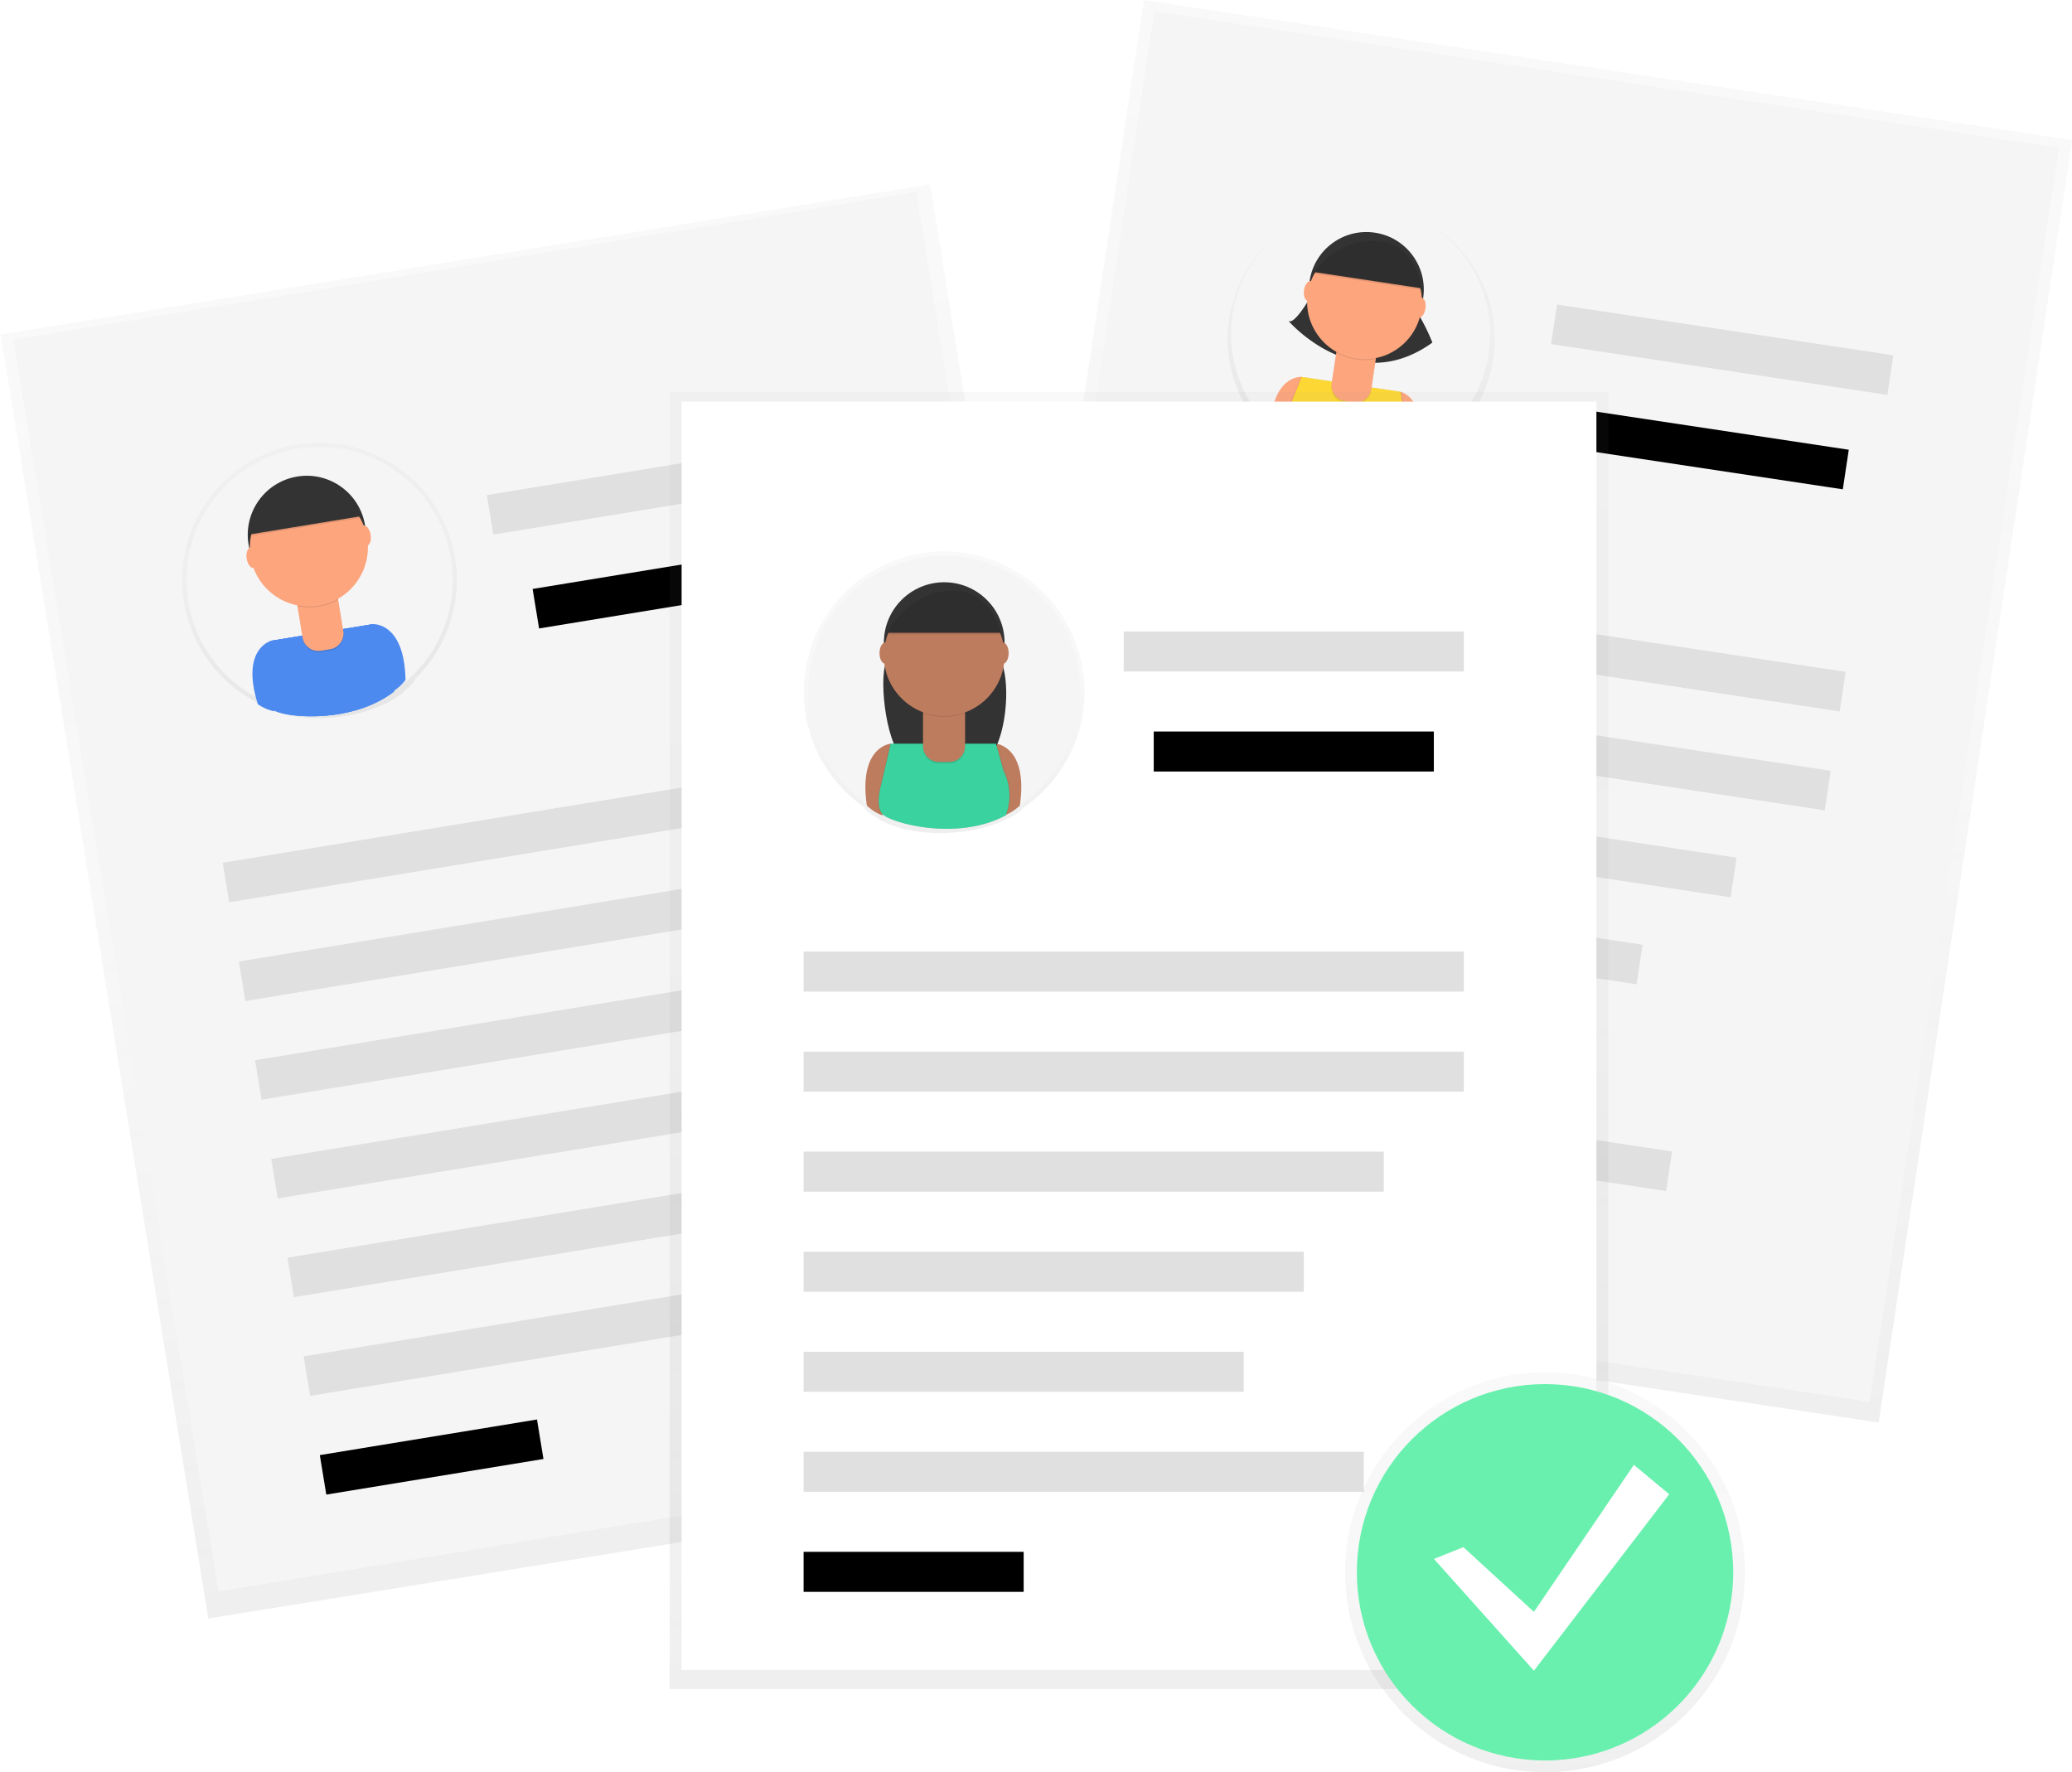 <svg id="27b24c83-6930-4149-a780-3773eb0b718f" data-name="Layer 1" xmlns="http://www.w3.org/2000/svg" xmlns:xlink="http://www.w3.org/1999/xlink" width="874.47" height="747.94" viewBox="0 0 874.47 747.94"><defs><linearGradient id="267af776-2606-4521-bdeb-63ce55981a74" x1="769.97" y1="1002.12" x2="769.97" y2="454.75" gradientTransform="translate(1528.99 -393.78) rotate(90)" gradientUnits="userSpaceOnUse"><stop offset="0" stop-color="gray" stop-opacity="0.25"/><stop offset="0.54" stop-color="gray" stop-opacity="0.12"/><stop offset="1" stop-color="gray" stop-opacity="0.1"/></linearGradient><linearGradient id="1fcd4820-0a7c-4847-8840-19b179cc7b2e" x1="683.95" y1="639.26" x2="683.95" y2="526.2" gradientTransform="translate(147.82 -458.92) rotate(8.58)" xlink:href="#267af776-2606-4521-bdeb-63ce55981a74"/><linearGradient id="206f4f91-e50e-44b0-9342-2d65f420a366" x1="475.23" y1="384.44" x2="475.23" y2="-162.93" gradientTransform="translate(-72.73 343.57)" xlink:href="#267af776-2606-4521-bdeb-63ce55981a74"/><linearGradient id="d34e425e-14d9-4818-8053-17a79178d3b1" x1="393.32" y1="20.38" x2="393.32" y2="-95.86" gradientTransform="translate(-84.38 421.89) rotate(-9.31)" xlink:href="#267af776-2606-4521-bdeb-63ce55981a74"/><linearGradient id="769baff5-4c30-4a3c-b602-35bea0051736" x1="480.71" y1="712.84" x2="480.71" y2="165.47" gradientTransform="matrix(1, 0, 0, 1, 0, 0)" xlink:href="#267af776-2606-4521-bdeb-63ce55981a74"/><linearGradient id="435858fe-786b-4ccc-9937-2ef148119b2b" x1="-513.22" y1="427.6" x2="-513.22" y2="308.75" gradientTransform="matrix(-1, 0, 0, 1, 48, 0)" xlink:href="#267af776-2606-4521-bdeb-63ce55981a74"/><linearGradient id="8c5c6193-e47d-4d82-a8e6-773c48c7bbd6" x1="652.07" y1="747.94" x2="652.07" y2="579.17" gradientTransform="matrix(1, 0, 0, 1, 0, 0)" xlink:href="#267af776-2606-4521-bdeb-63ce55981a74"/></defs><title>hiring</title><g opacity="0.5"><rect x="526.87" y="178.11" width="547.37" height="396.16" transform="translate(146.42 1035.67) rotate(-81.42)" fill="url(#267af776-2606-4521-bdeb-63ce55981a74)"/></g><rect x="533.22" y="181.16" width="535.27" height="386.08" transform="translate(148.65 1034.27) rotate(-81.42)" fill="#f5f5f5"/><rect x="663.37" y="338.64" width="278.65" height="16.89" transform="translate(-102.03 -191.85) rotate(8.58)" fill="#e0e0e0"/><rect x="657.07" y="380.39" width="278.65" height="16.89" transform="translate(-95.87 -190.45) rotate(8.58)" fill="#e0e0e0"/><rect x="817.86" y="215.12" width="143.55" height="16.89" transform="translate(-119.48 -206.2) rotate(8.58)" fill="#e0e0e0"/><rect x="824.23" y="256.87" width="118.22" height="16.89" transform="translate(-113.32 -204.79) rotate(8.58)" fill="#000000"/><rect x="650.96" y="419.62" width="244.88" height="16.89" transform="translate(-90.28 -186.58) rotate(8.58)" fill="#e0e0e0"/><rect x="644.85" y="458.85" width="211.1" height="16.89" transform="translate(-84.69 -182.71) rotate(8.58)" fill="#e0e0e0"/><rect x="638.7" y="498.71" width="185.77" height="16.89" transform="translate(-78.96 -179.46) rotate(8.58)" fill="#e0e0e0"/><rect x="632.12" y="544.23" width="236.43" height="16.89" transform="translate(-71.96 -181.74) rotate(8.58)" fill="#e0e0e0"/><rect x="626.63" y="575.28" width="92.88" height="16.89" transform="translate(-68.19 -169.88) rotate(8.58)" fill="#000000"/><g opacity="0.5"><path d="M793,227.53a56.36,56.36,0,1,0-93.8,33.16c0,.08,0,.17,0,.25a19.29,19.29,0,0,0,5.71,5l.11-.24c2.27,2.63,12.72,7.87,25.35,9.74l.28,0c8,1.22,16.89,1.11,25.14-1.87,0,0,.09-.14.24-.4a20.08,20.08,0,0,0,5.8-2.81l.18-.62A56.3,56.3,0,0,0,793,227.53Z" transform="translate(-162.77 -76.03)" fill="url(#1fcd4820-0a7c-4847-8840-19b179cc7b2e)"/></g><circle cx="736.97" cy="217.05" r="54.67" transform="translate(249.68 837.38) rotate(-81.42)" fill="#f5f5f5"/><path d="M712.1,235.08s-13-.89-13.17,23.09a18.71,18.71,0,0,0,5.54,4.83l10.94-23.43Z" transform="translate(-162.77 -76.03)" fill="#fda57d"/><path d="M753.9,241.39s12.72,3,5.78,25.95a18.71,18.71,0,0,1-6.72,3l-3.55-25.61Z" transform="translate(-162.77 -76.03)" fill="#fda57d"/><path d="M718.46,196.72s-8.82,16.91-11.91,14.73c0,0,28.06,32.73,60.75,9.16a85.9,85.9,0,0,0-9.82-18Z" transform="translate(-162.77 -76.03)" fill="#333"/><circle cx="739.39" cy="198.16" r="24.23" transform="translate(270.42 823.71) rotate(-81.42)" fill="#333"/><path d="M753.65,241.35l-41.8-6.3-6.42,16.13s-3.46,7.39-1.12,11.23,27.79,15.59,49,8a22.05,22.05,0,0,0,2.66-13.85c-1.05-8.14-.47-.64-.47-.64Z" transform="translate(-162.77 -76.03)" opacity="0.1"/><path d="M754.21,241.44l-41.8-6.3L706,251.26s-3.46,7.39-1.12,11.23,27.79,15.59,49,8a22.05,22.05,0,0,0,2.66-13.85c-1.05-8.14-.47-.64-.47-.64Z" transform="translate(-162.77 -76.03)" opacity="0.1"/><path d="M753.9,241.39l-41.8-6.3-6.42,16.13s-3.46,7.39-1.12,11.23,27.79,15.59,49,8a22.05,22.05,0,0,0,2.66-13.85c-1.05-8.14-.47-.64-.47-.64Z" transform="translate(-162.77 -76.03)" fill="#fdd835"/><path d="M725.28,224.29h16.91a0,0,0,0,1,0,0v15.26a6.73,6.73,0,0,1-6.73,6.73H732a6.73,6.73,0,0,1-6.73-6.73V224.29A0,0,0,0,1,725.28,224.29Z" transform="translate(-119.47 -182.82) rotate(8.58)" opacity="0.1"/><path d="M725.37,223.67h16.91a0,0,0,0,1,0,0v15.26a6.73,6.73,0,0,1-6.73,6.73H732.1a6.73,6.73,0,0,1-6.73-6.73V223.67A0,0,0,0,1,725.37,223.67Z" transform="translate(-119.57 -182.84) rotate(8.58)" fill="#fda57d"/><path d="M726.77,224.94a24.33,24.33,0,0,0,16.71,2.57l.31-2.05-16.72-2.52Z" transform="translate(-162.77 -76.03)" opacity="0.1"/><circle cx="738.61" cy="203.36" r="24.23" transform="translate(264.61 827.36) rotate(-81.42)" fill="#fda57d"/><path d="M717.07,190.81l45.7,6.89s-1.12-19-18.57-20.47S717.07,190.81,717.07,190.81Z" transform="translate(-162.77 -76.03)" fill="#333"/><ellipse cx="715.3" cy="198.8" rx="4.23" ry="2.25" transform="translate(249.28 800.42) rotate(-81.42)" fill="#fda57d"/><ellipse cx="762.11" cy="205.86" rx="4.23" ry="2.25" transform="translate(282.13 852.72) rotate(-81.42)" fill="#fda57d"/><path d="M717,191.43l45.7,6.89s-1.12-19-18.57-20.47S717,191.43,717,191.43Z" transform="translate(-162.77 -76.03)" opacity="0.1"/><g opacity="0.5"><rect x="204.42" y="180.64" width="396.16" height="547.37" transform="matrix(0.99, -0.16, 0.16, 0.99, -230.95, -4.95)" fill="url(#206f4f91-e50e-44b0-9342-2d65f420a366)"/></g><rect x="209.14" y="184.7" width="386.08" height="535.27" transform="translate(-230.63 -5.02) rotate(-9.31)" fill="#f5f5f5"/><rect x="256.27" y="417.52" width="278.65" height="16.89" transform="translate(-226.45 -6.44) rotate(-9.31)" fill="#e0e0e0"/><rect x="263.1" y="459.18" width="278.65" height="16.89" transform="translate(-233.1 -4.78) rotate(-9.31)" fill="#e0e0e0"/><rect x="368.64" y="273.27" width="143.55" height="16.89" transform="translate(-202.53 -1.09) rotate(-9.31)" fill="#e0e0e0"/><rect x="388.13" y="314.93" width="118.22" height="16.89" transform="translate(-209.18 0.57) rotate(-9.31)" fill="#000000"/><rect x="270.15" y="503.58" width="244.88" height="16.89" transform="translate(-240.41 -5.79) rotate(-9.31)" fill="#e0e0e0"/><rect x="277.2" y="547.97" width="211.1" height="16.89" transform="translate(-247.72 -6.8) rotate(-9.31)" fill="#e0e0e0"/><rect x="284.2" y="591.69" width="185.77" height="16.89" transform="translate(-254.87 -7.14) rotate(-9.31)" fill="#e0e0e0"/><rect x="290.69" y="629.25" width="236.43" height="16.89" transform="translate(-260.52 -1.5) rotate(-9.31)" fill="#e0e0e0"/><rect x="298.47" y="682.53" width="92.88" height="16.89" transform="translate(-269.98 -11.15) rotate(-9.31)" fill="#000000"/><g opacity="0.5"><path d="M354.81,311.49a57.94,57.94,0,1,0-81.3,62.06l.08.25a19.83,19.83,0,0,0,7.16,3.06l0-.27c3.05,1.86,14.93,3.69,27.88,1.53l.28,0c8.21-1.33,16.87-4.25,24-9.77,0,0,0-.16.1-.46a20.64,20.64,0,0,0,4.79-4.58q0-.34,0-.66A57.88,57.88,0,0,0,354.81,311.49Z" transform="translate(-162.77 -76.03)" fill="url(#d34e425e-14d9-4818-8053-17a79178d3b1)"/></g><circle cx="297.63" cy="320.86" r="56.2" transform="translate(-210.74 -23.67) rotate(-9.31)" fill="#f5f5f5"/><path d="M277.19,346.48s-13,3.25-5.6,26.75a19.24,19.24,0,0,0,6.95,3l3.31-26.38Z" transform="translate(-162.77 -76.03)" fill="#4d8af0"/><path d="M320.07,339.45s13.39-1.09,13.84,23.57a19.24,19.24,0,0,1-5.63,5l-11.56-23.94Z" transform="translate(-162.77 -76.03)" fill="#4d8af0"/><circle cx="292.23" cy="301.74" r="24.91" transform="translate(-207.72 -24.79) rotate(-9.31)" fill="#333"/><path d="M319.82,339.49l-42.88,7-1.19,17.81s-1,8.33,2.45,11.34,32.12,6.48,50.41-7.68a22.67,22.67,0,0,0-1.77-14.39c-3.6-7.63-.67-.48-.67-.48Z" transform="translate(-162.77 -76.03)" fill="#4d8af0"/><path d="M320.39,339.4l-42.88,7-1.19,17.81s-1,8.33,2.45,11.34,32.12,6.48,50.41-7.68a22.67,22.67,0,0,0-1.77-14.39c-3.6-7.63-.67-.48-.67-.48Z" transform="translate(-162.77 -76.03)" fill="#4d8af0"/><path d="M320.07,339.45l-42.88,7L276,364.29s-1,8.33,2.45,11.34,32.12,6.48,50.41-7.68a22.67,22.67,0,0,0-1.77-14.39c-3.6-7.63-.67-.48-.67-.48Z" transform="translate(-162.77 -76.03)" fill="#4d8af0"/><path d="M289.72,328.54h17.38a0,0,0,0,1,0,0v15.87a6.73,6.73,0,0,1-6.73,6.73h-3.93a6.73,6.73,0,0,1-6.73-6.73V328.54A0,0,0,0,1,289.72,328.54Z" transform="translate(-213.8 -23.29) rotate(-9.31)" opacity="0.1"/><path d="M289.62,327.9H307a0,0,0,0,1,0,0v15.87a6.73,6.73,0,0,1-6.73,6.73h-3.93a6.73,6.73,0,0,1-6.73-6.73V327.9A0,0,0,0,1,289.62,327.9Z" transform="translate(-213.7 -23.31) rotate(-9.31)" fill="#fda57d"/><path d="M288.34,331.92a25,25,0,0,0,17.16-2.76l-.35-2.11L288,329.87Z" transform="translate(-162.77 -76.03)" opacity="0.1"/><circle cx="293.11" cy="307.08" r="24.91" transform="translate(-208.57 -24.58) rotate(-9.31)" fill="#fda57d"/><path d="M268.18,302.22l46.89-7.68s-7.11-18.28-24.63-14.16S268.18,302.22,268.18,302.22Z" transform="translate(-162.77 -76.03)" opacity="0.1"/><path d="M268.07,301.59,315,293.9s-7.11-18.28-24.63-14.16S268.07,301.59,268.07,301.59Z" transform="translate(-162.77 -76.03)" fill="#333"/><ellipse cx="268.86" cy="309.97" rx="2.32" ry="4.35" transform="matrix(0.99, -0.16, 0.16, 0.99, -209.36, -28.46)" fill="#fda57d"/><ellipse cx="316.89" cy="302.1" rx="2.32" ry="4.35" transform="translate(-207.46 -20.8) rotate(-9.31)" fill="#fda57d"/><g opacity="0.5"><rect x="282.63" y="165.47" width="396.16" height="547.37" fill="url(#769baff5-4c30-4a3c-b602-35bea0051736)"/></g><rect x="287.67" y="169.5" width="386.08" height="535.27" fill="#fff"/><g opacity="0.5"><path d="M502,368a59.24,59.24,0,1,1,92.29,49.17l0,.26a20.28,20.28,0,0,1-6.72,4.28l-.08-.26c-2.77,2.38-14.45,6.19-27.87,6.15h-.29c-8.5,0-17.72-1.5-25.84-5.89,0,0-.07-.16-.18-.45a21.1,21.1,0,0,1-5.59-3.83l-.09-.67A59.18,59.18,0,0,1,502,368Z" transform="translate(-162.77 -76.03)" fill="url(#435858fe-786b-4ccc-9937-2ef148119b2b)"/></g><circle cx="398.46" cy="291.97" r="57.46" fill="#f5f5f5"/><path d="M538.69,389.89S525,391,528.62,416a19.67,19.67,0,0,0,6.52,4.15l7.7-26.07Z" transform="translate(-162.77 -76.03)" fill="#be7c5e"/><path d="M583.12,389.89S596.81,391,593.19,416a19.67,19.67,0,0,1-6.52,4.15L579,394Z" transform="translate(-162.77 -76.03)" fill="#be7c5e"/><path d="M539.28,349s-1.05,3.07-2.55,6.62c-3.26,7.76.46,37.58,8.26,40.76,8.75,3.57,20.26,5.85,32.21,1.49,10.39-3.79,13.59-37.73,6.25-46-.86-1-1.76-1.93-2.7-2.87Z" transform="translate(-162.77 -76.03)" fill="#333"/><circle cx="398.5" cy="271.2" r="25.47" fill="#333"/><path d="M582.86,389.89H538.43l-4.15,17.77s-2.44,8.23.59,11.85,31.33,11.85,52.13.59a23.18,23.18,0,0,0,.59-14.81c-2.37-8.29-.59-.59-.59-.59Z" transform="translate(-162.77 -76.03)" opacity="0.1"/><path d="M583.45,389.89H539l-4.15,17.77s-2.44,8.23.59,11.85,31.33,11.85,52.13.59a23.18,23.18,0,0,0,.59-14.81c-2.37-8.29-.59-.59-.59-.59Z" transform="translate(-162.77 -76.03)" opacity="0.1"/><path d="M583.12,389.89H538.69l-4.15,17.77s-2.44,8.23.59,11.85,31.33,11.85,52.13.59a23.18,23.18,0,0,0,.59-14.81c-2.37-8.29-.59-.59-.59-.59Z" transform="translate(-162.77 -76.03)" fill="#3ad29f"/><path d="M389.55,299.11h17.77a0,0,0,0,1,0,0v16.38a6.73,6.73,0,0,1-6.73,6.73h-4.32a6.73,6.73,0,0,1-6.73-6.73V299.11a0,0,0,0,1,0,0Z" opacity="0.1"/><path d="M389.55,298.45h17.77a0,0,0,0,1,0,0v16.38a6.73,6.73,0,0,1-6.73,6.73h-4.32a6.73,6.73,0,0,1-6.73-6.73V298.45a0,0,0,0,1,0,0Z" fill="#be7c5e"/><path d="M552.35,377a25.58,25.58,0,0,0,17.77,0v-2.18H552.35Z" transform="translate(-162.77 -76.03)" opacity="0.1"/><circle cx="398.5" cy="276.73" r="25.47" fill="#be7c5e"/><path d="M536.91,343.09h48.58s-4.15-19.62-22.51-18.36S536.91,343.09,536.91,343.09Z" transform="translate(-162.77 -76.03)" fill="#333"/><ellipse cx="373.56" cy="275.65" rx="2.37" ry="4.44" fill="#be7c5e"/><ellipse cx="423.32" cy="275.65" rx="2.37" ry="4.44" fill="#be7c5e"/><path d="M536.91,343.74h48.58s-4.15-19.62-22.51-18.36S536.91,343.74,536.91,343.74Z" transform="translate(-162.77 -76.03)" opacity="0.1"/><rect x="339.15" y="401.6" width="278.65" height="16.89" fill="#e0e0e0"/><rect x="339.15" y="443.82" width="278.65" height="16.89" fill="#e0e0e0"/><rect x="474.26" y="266.5" width="143.55" height="16.89" fill="#e0e0e0"/><rect x="486.92" y="308.72" width="118.22" height="16.89" fill="#000000"/><rect x="339.15" y="486.04" width="244.88" height="16.89" fill="#e0e0e0"/><rect x="339.15" y="528.26" width="211.1" height="16.89" fill="#e0e0e0"/><rect x="339.15" y="570.49" width="185.77" height="16.89" fill="#e0e0e0"/><rect x="339.15" y="612.71" width="236.43" height="16.89" fill="#e0e0e0"/><rect x="339.15" y="654.93" width="92.88" height="16.89" fill="#000000"/><g opacity="0.5"><circle cx="652.07" cy="663.56" r="84.39" fill="url(#8c5c6193-e47d-4d82-a8e6-773c48c7bbd6)"/></g><circle cx="652.07" cy="663.56" r="79.42" fill="#69f0ae"/><polygon points="617.6 652.96 647.38 680.26 689.57 618.22 704.47 630.63 647.38 705.08 605.19 657.93 617.6 652.96" fill="#fff"/></svg>